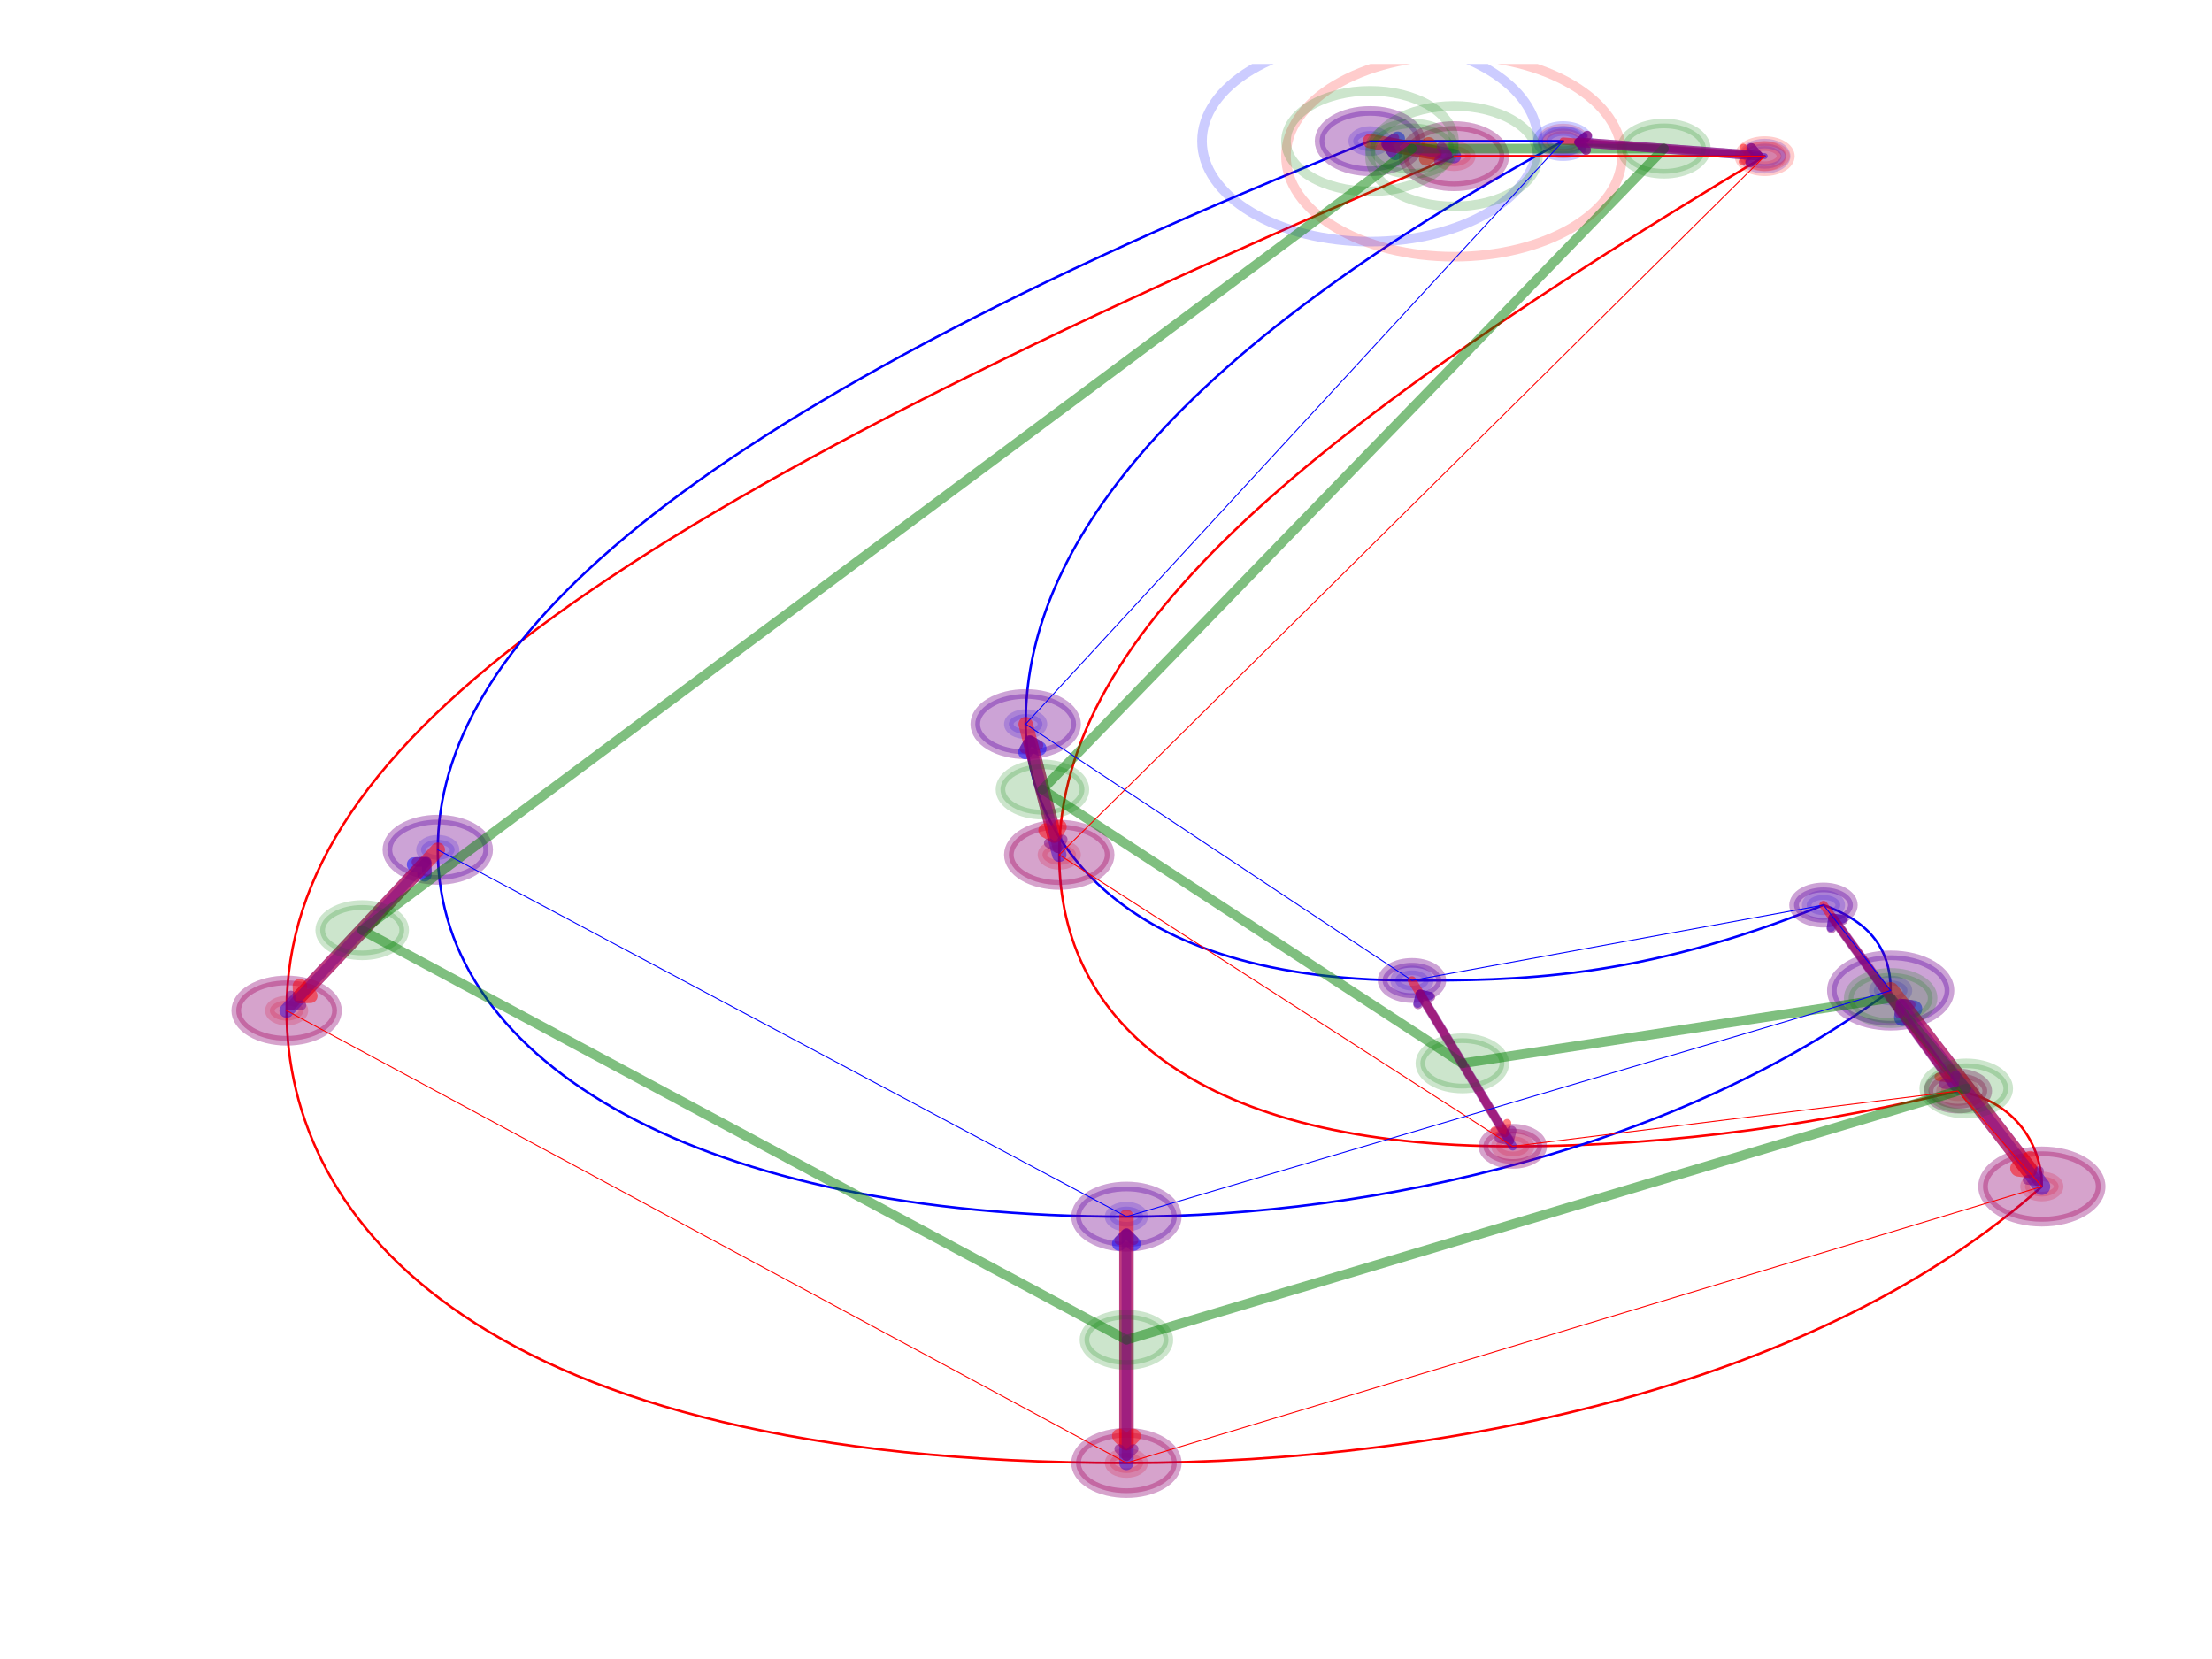 <?xml version="1.0" encoding="utf-8" standalone="no"?>
<!DOCTYPE svg PUBLIC "-//W3C//DTD SVG 1.1//EN"
  "http://www.w3.org/Graphics/SVG/1.1/DTD/svg11.dtd">
<!-- Created with matplotlib (http://matplotlib.org/) -->
<svg height="345.6pt" version="1.1" viewBox="0 0 460.8 345.6" width="460.8pt" xmlns="http://www.w3.org/2000/svg" xmlns:xlink="http://www.w3.org/1999/xlink">
 <defs>
  <style type="text/css">
*{stroke-linecap:butt;stroke-linejoin:round;}
  </style>
 </defs>
 <g id="figure_1">
  <g id="patch_1">
   <path d="M 0 345.6 
L 460.8 345.6 
L 460.8 0 
L 0 0 
z
" style="fill:#ffffff;"/>
  </g>
  <g id="axes_1">
   <g id="patch_2">
    <path clip-path="url(#p8cf0276749)" d="M 302.885 34.627 
C 303.813 34.627 304.703 34.406 305.359 34.014 
C 306.016 33.621 306.384 33.088 306.384 32.533 
C 306.384 31.978 306.016 31.445 305.359 31.052 
C 304.703 30.66 303.813 30.439 302.885 30.439 
C 301.957 30.439 301.067 30.66 300.411 31.052 
C 299.755 31.445 299.386 31.978 299.386 32.533 
C 299.386 33.088 299.755 33.621 300.411 34.014 
C 301.067 34.406 301.957 34.627 302.885 34.627 
z
" style="fill:#ff0000;opacity:0.2;stroke:#ff0000;stroke-linejoin:miter;stroke-width:2;"/>
   </g>
   <g id="patch_3">
    <path clip-path="url(#p8cf0276749)" d="M 367.616 34.627 
C 368.544 34.627 369.434 34.406 370.09 34.014 
C 370.746 33.621 371.115 33.088 371.115 32.533 
C 371.115 31.978 370.746 31.445 370.09 31.052 
C 369.434 30.66 368.544 30.439 367.616 30.439 
C 366.688 30.439 365.798 30.66 365.142 31.052 
C 364.486 31.445 364.117 31.978 364.117 32.533 
C 364.117 33.088 364.486 33.621 365.142 34.014 
C 365.798 34.406 366.688 34.627 367.616 34.627 
z
" style="fill:#ff0000;opacity:0.2;stroke:#ff0000;stroke-linejoin:miter;stroke-width:2;"/>
   </g>
   <g id="patch_4">
    <path clip-path="url(#p8cf0276749)" d="M 220.66 180.164 
C 221.588 180.164 222.478 179.943 223.134 179.55 
C 223.79 179.158 224.159 178.625 224.159 178.07 
C 224.159 177.514 223.79 176.982 223.134 176.589 
C 222.478 176.196 221.588 175.976 220.66 175.976 
C 219.732 175.976 218.842 176.196 218.186 176.589 
C 217.529 176.982 217.161 177.514 217.161 178.07 
C 217.161 178.625 217.529 179.158 218.186 179.55 
C 218.842 179.943 219.732 180.164 220.66 180.164 
z
" style="fill:#ff0000;opacity:0.2;stroke:#ff0000;stroke-linejoin:miter;stroke-width:2;"/>
   </g>
   <g id="patch_5">
    <path clip-path="url(#p8cf0276749)" d="M 315.132 240.891 
C 316.06 240.891 316.95 240.671 317.606 240.278 
C 318.262 239.885 318.631 239.353 318.631 238.797 
C 318.631 238.242 318.262 237.709 317.606 237.316 
C 316.95 236.924 316.06 236.703 315.132 236.703 
C 314.204 236.703 313.314 236.924 312.658 237.316 
C 312.001 237.709 311.633 238.242 311.633 238.797 
C 311.633 239.353 312.001 239.885 312.658 240.278 
C 313.314 240.671 314.204 240.891 315.132 240.891 
z
" style="fill:#ff0000;opacity:0.2;stroke:#ff0000;stroke-linejoin:miter;stroke-width:2;"/>
   </g>
   <g id="patch_6">
    <path clip-path="url(#p8cf0276749)" d="M 407.854 229.374 
C 408.782 229.374 409.672 229.153 410.328 228.761 
C 410.985 228.368 411.353 227.835 411.353 227.28 
C 411.353 226.725 410.985 226.192 410.328 225.799 
C 409.672 225.407 408.782 225.186 407.854 225.186 
C 406.926 225.186 406.036 225.407 405.38 225.799 
C 404.724 226.192 404.355 226.725 404.355 227.28 
C 404.355 227.835 404.724 228.368 405.38 228.761 
C 406.036 229.153 406.926 229.374 407.854 229.374 
z
" style="fill:#ff0000;opacity:0.2;stroke:#ff0000;stroke-linejoin:miter;stroke-width:2;"/>
   </g>
   <g id="patch_7">
    <path clip-path="url(#p8cf0276749)" d="M 425.349 249.267 
C 426.277 249.267 427.167 249.047 427.823 248.654 
C 428.479 248.261 428.848 247.729 428.848 247.173 
C 428.848 246.618 428.479 246.085 427.823 245.693 
C 427.167 245.3 426.277 245.079 425.349 245.079 
C 424.421 245.079 423.531 245.3 422.875 245.693 
C 422.219 246.085 421.85 246.618 421.85 247.173 
C 421.85 247.729 422.219 248.261 422.875 248.654 
C 423.531 249.047 424.421 249.267 425.349 249.267 
z
" style="fill:#ff0000;opacity:0.2;stroke:#ff0000;stroke-linejoin:miter;stroke-width:2;"/>
   </g>
   <g id="patch_8">
    <path clip-path="url(#p8cf0276749)" d="M 234.656 306.854 
C 235.583 306.854 236.474 306.633 237.13 306.241 
C 237.786 305.848 238.154 305.315 238.154 304.76 
C 238.154 304.205 237.786 303.672 237.13 303.279 
C 236.474 302.886 235.583 302.666 234.656 302.666 
C 233.728 302.666 232.838 302.886 232.181 303.279 
C 231.525 303.672 231.157 304.205 231.157 304.76 
C 231.157 305.315 231.525 305.848 232.181 306.241 
C 232.838 306.633 233.728 306.854 234.656 306.854 
z
" style="fill:#ff0000;opacity:0.2;stroke:#ff0000;stroke-linejoin:miter;stroke-width:2;"/>
   </g>
   <g id="patch_9">
    <path clip-path="url(#p8cf0276749)" d="M 59.707 212.622 
C 60.635 212.622 61.525 212.401 62.181 212.008 
C 62.838 211.616 63.206 211.083 63.206 210.527 
C 63.206 209.972 62.838 209.439 62.181 209.047 
C 61.525 208.654 60.635 208.433 59.707 208.433 
C 58.779 208.433 57.889 208.654 57.233 209.047 
C 56.577 209.439 56.208 209.972 56.208 210.527 
C 56.208 211.083 56.577 211.616 57.233 212.008 
C 57.889 212.401 58.779 212.622 59.707 212.622 
z
" style="fill:#ff0000;opacity:0.2;stroke:#ff0000;stroke-linejoin:miter;stroke-width:2;"/>
   </g>
   <g id="patch_10">
    <path clip-path="url(#p8cf0276749)" d="M 285.39 31.486 
C 286.318 31.486 287.208 31.265 287.865 30.873 
C 288.521 30.48 288.889 29.947 288.889 29.392 
C 288.889 28.837 288.521 28.304 287.865 27.911 
C 287.208 27.518 286.318 27.298 285.39 27.298 
C 284.463 27.298 283.573 27.518 282.916 27.911 
C 282.26 28.304 281.892 28.837 281.892 29.392 
C 281.892 29.947 282.26 30.48 282.916 30.873 
C 283.573 31.265 284.463 31.486 285.39 31.486 
z
" style="fill:#0000ff;opacity:0.2;stroke:#0000ff;stroke-linejoin:miter;stroke-width:2;"/>
   </g>
   <g id="patch_11">
    <path clip-path="url(#p8cf0276749)" d="M 325.629 31.486 
C 326.557 31.486 327.447 31.265 328.103 30.873 
C 328.759 30.48 329.128 29.947 329.128 29.392 
C 329.128 28.837 328.759 28.304 328.103 27.911 
C 327.447 27.518 326.557 27.298 325.629 27.298 
C 324.701 27.298 323.811 27.518 323.154 27.911 
C 322.498 28.304 322.13 28.837 322.13 29.392 
C 322.13 29.947 322.498 30.48 323.154 30.873 
C 323.811 31.265 324.701 31.486 325.629 31.486 
z
" style="fill:#0000ff;opacity:0.2;stroke:#0000ff;stroke-linejoin:miter;stroke-width:2;"/>
   </g>
   <g id="patch_12">
    <path clip-path="url(#p8cf0276749)" d="M 213.662 152.941 
C 214.59 152.941 215.48 152.72 216.136 152.328 
C 216.792 151.935 217.161 151.402 217.161 150.847 
C 217.161 150.292 216.792 149.759 216.136 149.366 
C 215.48 148.974 214.59 148.753 213.662 148.753 
C 212.734 148.753 211.844 148.974 211.188 149.366 
C 210.531 149.759 210.163 150.292 210.163 150.847 
C 210.163 151.402 210.531 151.935 211.188 152.328 
C 211.844 152.72 212.734 152.941 213.662 152.941 
z
" style="fill:#0000ff;opacity:0.2;stroke:#0000ff;stroke-linejoin:miter;stroke-width:2;"/>
   </g>
   <g id="patch_13">
    <path clip-path="url(#p8cf0276749)" d="M 294.138 206.339 
C 295.066 206.339 295.956 206.119 296.612 205.726 
C 297.268 205.333 297.637 204.801 297.637 204.245 
C 297.637 203.69 297.268 203.157 296.612 202.765 
C 295.956 202.372 295.066 202.151 294.138 202.151 
C 293.21 202.151 292.32 202.372 291.664 202.765 
C 291.008 203.157 290.639 203.69 290.639 204.245 
C 290.639 204.801 291.008 205.333 291.664 205.726 
C 292.32 206.119 293.21 206.339 294.138 206.339 
z
" style="fill:#0000ff;opacity:0.2;stroke:#0000ff;stroke-linejoin:miter;stroke-width:2;"/>
   </g>
   <g id="patch_14">
    <path clip-path="url(#p8cf0276749)" d="M 379.863 190.634 
C 380.79 190.634 381.681 190.413 382.337 190.021 
C 382.993 189.628 383.361 189.095 383.361 188.54 
C 383.361 187.985 382.993 187.452 382.337 187.059 
C 381.681 186.667 380.79 186.446 379.863 186.446 
C 378.935 186.446 378.045 186.667 377.388 187.059 
C 376.732 187.452 376.364 187.985 376.364 188.54 
C 376.364 189.095 376.732 189.628 377.388 190.021 
C 378.045 190.413 378.935 190.634 379.863 190.634 
z
" style="fill:#0000ff;opacity:0.2;stroke:#0000ff;stroke-linejoin:miter;stroke-width:2;"/>
   </g>
   <g id="patch_15">
    <path clip-path="url(#p8cf0276749)" d="M 393.858 208.433 
C 394.786 208.433 395.676 208.213 396.333 207.82 
C 396.989 207.427 397.357 206.895 397.357 206.339 
C 397.357 205.784 396.989 205.251 396.333 204.859 
C 395.676 204.466 394.786 204.245 393.858 204.245 
C 392.93 204.245 392.04 204.466 391.384 204.859 
C 390.728 205.251 390.359 205.784 390.359 206.339 
C 390.359 206.895 390.728 207.427 391.384 207.82 
C 392.04 208.213 392.93 208.433 393.858 208.433 
z
" style="fill:#0000ff;opacity:0.2;stroke:#0000ff;stroke-linejoin:miter;stroke-width:2;"/>
   </g>
   <g id="patch_16">
    <path clip-path="url(#p8cf0276749)" d="M 234.656 255.55 
C 235.583 255.55 236.474 255.329 237.13 254.936 
C 237.786 254.544 238.154 254.011 238.154 253.456 
C 238.154 252.9 237.786 252.368 237.13 251.975 
C 236.474 251.582 235.583 251.362 234.656 251.362 
C 233.728 251.362 232.838 251.582 232.181 251.975 
C 231.525 252.368 231.157 252.9 231.157 253.456 
C 231.157 254.011 231.525 254.544 232.181 254.936 
C 232.838 255.329 233.728 255.55 234.656 255.55 
z
" style="fill:#0000ff;opacity:0.2;stroke:#0000ff;stroke-linejoin:miter;stroke-width:2;"/>
   </g>
   <g id="patch_17">
    <path clip-path="url(#p8cf0276749)" d="M 91.198 179.117 
C 92.126 179.117 93.016 178.896 93.672 178.503 
C 94.328 178.111 94.697 177.578 94.697 177.023 
C 94.697 176.467 94.328 175.935 93.672 175.542 
C 93.016 175.149 92.126 174.929 91.198 174.929 
C 90.27 174.929 89.38 175.149 88.724 175.542 
C 88.068 175.935 87.699 176.467 87.699 177.023 
C 87.699 177.578 88.068 178.111 88.724 178.503 
C 89.38 178.896 90.27 179.117 91.198 179.117 
z
" style="fill:#0000ff;opacity:0.2;stroke:#0000ff;stroke-linejoin:miter;stroke-width:2;"/>
   </g>
   <g id="patch_18">
    <path clip-path="url(#p8cf0276749)" d="M 302.885 32.533 
L 367.616 32.533 
C 274.894 88.025 220.66 130.953 220.66 178.07 
C 220.66 213.669 250.401 238.797 315.132 238.797 
C 350.121 238.797 381.612 233.562 407.854 227.28 
C 420.101 229.374 425.349 238.797 425.349 247.173 
C 379.863 288.007 302.885 304.76 234.656 304.76 
C 99.945 304.76 59.707 254.503 59.707 210.527 
C 59.707 153.988 127.937 106.872 302.885 32.533 
" style="fill:none;stroke:#ff0000;stroke-linejoin:miter;stroke-width:0.5;"/>
   </g>
   <g id="patch_19">
    <path clip-path="url(#p8cf0276749)" d="M 285.39 29.392 
L 325.629 29.392 
C 231.157 80.696 213.662 122.577 213.662 150.847 
C 213.662 170.74 229.407 204.245 294.138 204.245 
C 315.132 204.245 341.374 204.245 379.863 188.54 
C 388.61 191.681 393.858 196.916 393.858 206.339 
C 350.121 238.797 287.14 253.456 234.656 253.456 
C 147.181 253.456 91.198 222.045 91.198 177.023 
C 91.198 135.142 138.434 88.025 285.39 29.392 
" style="fill:none;stroke:#0000ff;stroke-linejoin:miter;stroke-width:0.5;"/>
   </g>
   <g id="[&quot;g_s&quot;:1,&quot;g_t&quot;:1,&quot;coords&quot;:[[276.0, -685.0],[266.0, -682.0]],&quot;certainty&quot;:11]">
    <path clip-path="url(#p8cf0276749)" d="M 302.885 38.815 
C 305.669 38.815 308.339 38.153 310.308 36.975 
C 312.276 35.797 313.382 34.199 313.382 32.533 
C 313.382 30.867 312.276 29.269 310.308 28.091 
C 308.339 26.913 305.669 26.251 302.885 26.251 
C 300.102 26.251 297.431 26.913 295.463 28.091 
C 293.494 29.269 292.388 30.867 292.388 32.533 
C 292.388 34.199 293.494 35.797 295.463 36.975 
C 297.431 38.153 300.102 38.815 302.885 38.815 
z
" style="fill:#0000ff;opacity:0.2;stroke:#0000ff;stroke-linejoin:miter;stroke-width:2;"/>
   </g>
   <g id="[&quot;g_s&quot;:1,&quot;g_t&quot;:1,&quot;coords&quot;:[[266.0, -682.0],[276.0, -685.0]],&quot;certainty&quot;:11]">
    <path clip-path="url(#p8cf0276749)" d="M 285.39 35.674 
C 288.174 35.674 290.844 35.012 292.813 33.834 
C 294.781 32.656 295.887 31.058 295.887 29.392 
C 295.887 27.726 294.781 26.128 292.813 24.95 
C 290.844 23.772 288.174 23.11 285.39 23.11 
C 282.607 23.11 279.937 23.772 277.968 24.95 
C 276 26.128 274.894 27.726 274.894 29.392 
C 274.894 31.058 276 32.656 277.968 33.834 
C 279.937 35.012 282.607 35.674 285.39 35.674 
z
" style="fill:#ff0000;opacity:0.2;stroke:#ff0000;stroke-linejoin:miter;stroke-width:2;"/>
   </g>
   <g id="patch_20">
    <path d="M 302.885 32.533 
Q 295.122 31.139 289.447 30.12 
" style="fill:none;opacity:0.5;stroke:#0000ff;stroke-linecap:round;stroke-width:3;"/>
    <path d="M 290.659 31.862 
L 289.447 30.12 
L 291.189 28.909 
" style="fill:none;opacity:0.5;stroke:#0000ff;stroke-linecap:round;stroke-width:3;"/>
   </g>
   <g id="[&quot;g_s&quot;:2,&quot;g_t&quot;:2,&quot;coords&quot;:[[313.0, -685.0],[289.0, -682.0]],&quot;certainty&quot;:4]">
    <path clip-path="url(#p8cf0276749)" d="M 367.616 35.151 
C 368.776 35.151 369.889 34.875 370.709 34.384 
C 371.529 33.893 371.99 33.227 371.99 32.533 
C 371.99 31.839 371.529 31.173 370.709 30.682 
C 369.889 30.191 368.776 29.915 367.616 29.915 
C 366.456 29.915 365.344 30.191 364.523 30.682 
C 363.703 31.173 363.242 31.839 363.242 32.533 
C 363.242 33.227 363.703 33.893 364.523 34.384 
C 365.344 34.875 366.456 35.151 367.616 35.151 
z
" style="fill:#0000ff;opacity:0.2;stroke:#0000ff;stroke-linejoin:miter;stroke-width:2;"/>
   </g>
   <g id="[&quot;g_s&quot;:2,&quot;g_t&quot;:2,&quot;coords&quot;:[[289.0, -682.0],[313.0, -685.0]],&quot;certainty&quot;:4]">
    <path clip-path="url(#p8cf0276749)" d="M 325.629 32.009 
C 326.789 32.009 327.901 31.734 328.721 31.243 
C 329.541 30.752 330.002 30.086 330.002 29.392 
C 330.002 28.698 329.541 28.032 328.721 27.541 
C 327.901 27.05 326.789 26.774 325.629 26.774 
C 324.469 26.774 323.356 27.05 322.536 27.541 
C 321.716 28.032 321.255 28.698 321.255 29.392 
C 321.255 30.086 321.716 30.752 322.536 31.243 
C 323.356 31.734 324.469 32.009 325.629 32.009 
z
" style="fill:#ff0000;opacity:0.2;stroke:#ff0000;stroke-linejoin:miter;stroke-width:2;"/>
   </g>
   <g id="patch_21">
    <path d="M 367.616 32.533 
Q 347.621 31.037 328.506 29.607 
" style="fill:none;opacity:0.5;stroke:#0000ff;stroke-linecap:round;stroke-width:1.25;"/>
    <path d="M 329.89 31.215 
L 328.506 29.607 
L 330.114 28.223 
" style="fill:none;opacity:0.5;stroke:#0000ff;stroke-linecap:round;stroke-width:1.25;"/>
   </g>
   <g id="[&quot;g_s&quot;:3,&quot;g_t&quot;:3,&quot;coords&quot;:[[229.0, -824.0],[225.0, -798.0]],&quot;certainty&quot;:11]">
    <path clip-path="url(#p8cf0276749)" d="M 220.66 184.352 
C 223.443 184.352 226.114 183.69 228.082 182.512 
C 230.051 181.334 231.157 179.736 231.157 178.07 
C 231.157 176.404 230.051 174.806 228.082 173.627 
C 226.114 172.449 223.443 171.787 220.66 171.787 
C 217.876 171.787 215.206 172.449 213.237 173.627 
C 211.269 174.806 210.163 176.404 210.163 178.07 
C 210.163 179.736 211.269 181.334 213.237 182.512 
C 215.206 183.69 217.876 184.352 220.66 184.352 
z
" style="fill:#0000ff;opacity:0.2;stroke:#0000ff;stroke-linejoin:miter;stroke-width:2;"/>
   </g>
   <g id="[&quot;g_s&quot;:3,&quot;g_t&quot;:3,&quot;coords&quot;:[[225.0, -798.0],[229.0, -824.0]],&quot;certainty&quot;:11]">
    <path clip-path="url(#p8cf0276749)" d="M 213.662 157.129 
C 216.446 157.129 219.116 156.467 221.084 155.289 
C 223.053 154.111 224.159 152.513 224.159 150.847 
C 224.159 149.181 223.053 147.583 221.084 146.405 
C 219.116 145.227 216.446 144.565 213.662 144.565 
C 210.878 144.565 208.208 145.227 206.239 146.405 
C 204.271 147.583 203.165 149.181 203.165 150.847 
C 203.165 152.513 204.271 154.111 206.239 155.289 
C 208.208 156.467 210.878 157.129 213.662 157.129 
z
" style="fill:#ff0000;opacity:0.2;stroke:#ff0000;stroke-linejoin:miter;stroke-width:2;"/>
   </g>
   <g id="patch_22">
    <path d="M 220.66 178.07 
Q 217.41 165.427 214.688 154.839 
" style="fill:none;opacity:0.5;stroke:#0000ff;stroke-linecap:round;stroke-width:3;"/>
    <path d="M 213.609 156.665 
L 214.688 154.839 
L 216.514 155.918 
" style="fill:none;opacity:0.5;stroke:#0000ff;stroke-linecap:round;stroke-width:3;"/>
   </g>
   <g id="[&quot;g_s&quot;:4,&quot;g_t&quot;:4,&quot;coords&quot;:[[283.0, -882.0],[271.0, -849.0]],&quot;certainty&quot;:6]">
    <path clip-path="url(#p8cf0276749)" d="M 315.132 242.462 
C 316.756 242.462 318.313 242.076 319.461 241.388 
C 320.61 240.701 321.255 239.769 321.255 238.797 
C 321.255 237.825 320.61 236.893 319.461 236.206 
C 318.313 235.519 316.756 235.133 315.132 235.133 
C 313.508 235.133 311.95 235.519 310.802 236.206 
C 309.654 236.893 309.009 237.825 309.009 238.797 
C 309.009 239.769 309.654 240.701 310.802 241.388 
C 311.95 242.076 313.508 242.462 315.132 242.462 
z
" style="fill:#0000ff;opacity:0.2;stroke:#0000ff;stroke-linejoin:miter;stroke-width:2;"/>
   </g>
   <g id="[&quot;g_s&quot;:4,&quot;g_t&quot;:4,&quot;coords&quot;:[[271.0, -849.0],[283.0, -882.0]],&quot;certainty&quot;:6]">
    <path clip-path="url(#p8cf0276749)" d="M 294.138 207.91 
C 295.762 207.91 297.319 207.524 298.468 206.837 
C 299.616 206.149 300.261 205.217 300.261 204.245 
C 300.261 203.273 299.616 202.341 298.468 201.654 
C 297.319 200.967 295.762 200.581 294.138 200.581 
C 292.514 200.581 290.956 200.967 289.808 201.654 
C 288.66 202.341 288.015 203.273 288.015 204.245 
C 288.015 205.217 288.66 206.149 289.808 206.837 
C 290.956 207.524 292.514 207.91 294.138 207.91 
z
" style="fill:#ff0000;opacity:0.2;stroke:#ff0000;stroke-linejoin:miter;stroke-width:2;"/>
   </g>
   <g id="patch_23">
    <path d="M 315.132 238.797 
Q 305.154 222.375 295.818 207.011 
" style="fill:none;opacity:0.5;stroke:#0000ff;stroke-linecap:round;stroke-width:1.75;"/>
    <path d="M 295.315 209.072 
L 295.818 207.011 
L 297.879 207.514 
" style="fill:none;opacity:0.5;stroke:#0000ff;stroke-linecap:round;stroke-width:1.75;"/>
   </g>
   <g id="[&quot;g_s&quot;:5,&quot;g_t&quot;:5,&quot;coords&quot;:[[336.0, -871.0],[320.0, -834.0]],&quot;certainty&quot;:6]">
    <path clip-path="url(#p8cf0276749)" d="M 407.854 230.945 
C 409.478 230.945 411.036 230.558 412.184 229.871 
C 413.332 229.184 413.977 228.252 413.977 227.28 
C 413.977 226.308 413.332 225.376 412.184 224.689 
C 411.036 224.001 409.478 223.615 407.854 223.615 
C 406.23 223.615 404.673 224.001 403.524 224.689 
C 402.376 225.376 401.731 226.308 401.731 227.28 
C 401.731 228.252 402.376 229.184 403.524 229.871 
C 404.673 230.558 406.23 230.945 407.854 230.945 
z
" style="fill:#0000ff;opacity:0.2;stroke:#0000ff;stroke-linejoin:miter;stroke-width:2;"/>
   </g>
   <g id="[&quot;g_s&quot;:5,&quot;g_t&quot;:5,&quot;coords&quot;:[[320.0, -834.0],[336.0, -871.0]],&quot;certainty&quot;:6]">
    <path clip-path="url(#p8cf0276749)" d="M 379.863 192.205 
C 381.486 192.205 383.044 191.818 384.192 191.131 
C 385.341 190.444 385.986 189.512 385.986 188.54 
C 385.986 187.568 385.341 186.636 384.192 185.949 
C 383.044 185.261 381.486 184.875 379.863 184.875 
C 378.239 184.875 376.681 185.261 375.533 185.949 
C 374.385 186.636 373.739 187.568 373.739 188.54 
C 373.739 189.512 374.385 190.444 375.533 191.131 
C 376.681 191.818 378.239 192.205 379.863 192.205 
z
" style="fill:#ff0000;opacity:0.2;stroke:#ff0000;stroke-linejoin:miter;stroke-width:2;"/>
   </g>
   <g id="patch_24">
    <path d="M 407.854 227.28 
Q 394.444 208.72 381.758 191.163 
" style="fill:none;opacity:0.5;stroke:#0000ff;stroke-linecap:round;stroke-width:1.75;"/>
    <path d="M 381.42 193.257 
L 381.758 191.163 
L 383.852 191.5 
" style="fill:none;opacity:0.5;stroke:#0000ff;stroke-linecap:round;stroke-width:1.75;"/>
   </g>
   <g id="[&quot;g_s&quot;:6,&quot;g_t&quot;:6,&quot;coords&quot;:[[346.0, -890.0],[328.0, -851.0]],&quot;certainty&quot;:13]">
    <path clip-path="url(#p8cf0276749)" d="M 425.349 254.503 
C 428.597 254.503 431.712 253.73 434.009 252.356 
C 436.305 250.982 437.595 249.117 437.595 247.173 
C 437.595 245.23 436.305 243.365 434.009 241.991 
C 431.712 240.616 428.597 239.844 425.349 239.844 
C 422.101 239.844 418.986 240.616 416.69 241.991 
C 414.393 243.365 413.103 245.23 413.103 247.173 
C 413.103 249.117 414.393 250.982 416.69 252.356 
C 418.986 253.73 422.101 254.503 425.349 254.503 
z
" style="fill:#0000ff;opacity:0.2;stroke:#0000ff;stroke-linejoin:miter;stroke-width:2;"/>
   </g>
   <g id="[&quot;g_s&quot;:6,&quot;g_t&quot;:6,&quot;coords&quot;:[[328.0, -851.0],[346.0, -890.0]],&quot;certainty&quot;:13]">
    <path clip-path="url(#p8cf0276749)" d="M 393.858 213.669 
C 397.106 213.669 400.221 212.896 402.518 211.522 
C 404.814 210.147 406.105 208.283 406.105 206.339 
C 406.105 204.396 404.814 202.531 402.518 201.157 
C 400.221 199.782 397.106 199.01 393.858 199.01 
C 390.611 199.01 387.495 199.782 385.199 201.157 
C 382.902 202.531 381.612 204.396 381.612 206.339 
C 381.612 208.283 382.902 210.147 385.199 211.522 
C 387.495 212.896 390.611 213.669 393.858 213.669 
z
" style="fill:#ff0000;opacity:0.2;stroke:#ff0000;stroke-linejoin:miter;stroke-width:2;"/>
   </g>
   <g id="patch_25">
    <path d="M 425.349 247.173 
Q 410.214 227.548 396.59 209.882 
" style="fill:none;opacity:0.5;stroke:#0000ff;stroke-linecap:round;stroke-width:3.5;"/>
    <path d="M 396.318 211.986 
L 396.59 209.882 
L 398.694 210.154 
" style="fill:none;opacity:0.5;stroke:#0000ff;stroke-linecap:round;stroke-width:3.5;"/>
   </g>
   <g id="[&quot;g_s&quot;:7,&quot;g_t&quot;:7,&quot;coords&quot;:[[237.0, -945.0],[237.0, -896.0]],&quot;certainty&quot;:11]">
    <path clip-path="url(#p8cf0276749)" d="M 234.656 311.042 
C 237.439 311.042 240.109 310.38 242.078 309.202 
C 244.046 308.024 245.152 306.426 245.152 304.76 
C 245.152 303.094 244.046 301.496 242.078 300.318 
C 240.109 299.14 237.439 298.478 234.656 298.478 
C 231.872 298.478 229.202 299.14 227.233 300.318 
C 225.265 301.496 224.159 303.094 224.159 304.76 
C 224.159 306.426 225.265 308.024 227.233 309.202 
C 229.202 310.38 231.872 311.042 234.656 311.042 
z
" style="fill:#0000ff;opacity:0.2;stroke:#0000ff;stroke-linejoin:miter;stroke-width:2;"/>
   </g>
   <g id="[&quot;g_s&quot;:7,&quot;g_t&quot;:7,&quot;coords&quot;:[[237.0, -896.0],[237.0, -945.0]],&quot;certainty&quot;:11]">
    <path clip-path="url(#p8cf0276749)" d="M 234.656 259.738 
C 237.439 259.738 240.109 259.076 242.078 257.898 
C 244.046 256.72 245.152 255.122 245.152 253.456 
C 245.152 251.79 244.046 250.191 242.078 249.013 
C 240.109 247.835 237.439 247.173 234.656 247.173 
C 231.872 247.173 229.202 247.835 227.233 249.013 
C 225.265 250.191 224.159 251.79 224.159 253.456 
C 224.159 255.122 225.265 256.72 227.233 257.898 
C 229.202 259.076 231.872 259.738 234.656 259.738 
z
" style="fill:#ff0000;opacity:0.2;stroke:#ff0000;stroke-linejoin:miter;stroke-width:2;"/>
   </g>
   <g id="patch_26">
    <path d="M 234.656 304.76 
Q 234.656 280.108 234.656 257.578 
" style="fill:none;opacity:0.5;stroke:#0000ff;stroke-linecap:round;stroke-width:3;"/>
    <path d="M 233.156 259.078 
L 234.656 257.578 
L 236.156 259.078 
" style="fill:none;opacity:0.5;stroke:#0000ff;stroke-linecap:round;stroke-width:3;"/>
   </g>
   <g id="[&quot;g_s&quot;:8,&quot;g_t&quot;:8,&quot;coords&quot;:[[137.0, -855.0],[155.0, -823.0]],&quot;certainty&quot;:11]">
    <path clip-path="url(#p8cf0276749)" d="M 59.707 216.81 
C 62.491 216.81 65.161 216.148 67.13 214.97 
C 69.098 213.792 70.204 212.194 70.204 210.527 
C 70.204 208.861 69.098 207.263 67.13 206.085 
C 65.161 204.907 62.491 204.245 59.707 204.245 
C 56.924 204.245 54.253 204.907 52.285 206.085 
C 50.316 207.263 49.21 208.861 49.21 210.527 
C 49.21 212.194 50.316 213.792 52.285 214.97 
C 54.253 216.148 56.924 216.81 59.707 216.81 
z
" style="fill:#0000ff;opacity:0.2;stroke:#0000ff;stroke-linejoin:miter;stroke-width:2;"/>
   </g>
   <g id="[&quot;g_s&quot;:8,&quot;g_t&quot;:8,&quot;coords&quot;:[[155.0, -823.0],[137.0, -855.0]],&quot;certainty&quot;:11]">
    <path clip-path="url(#p8cf0276749)" d="M 91.198 183.305 
C 93.982 183.305 96.652 182.643 98.62 181.465 
C 100.589 180.287 101.695 178.689 101.695 177.023 
C 101.695 175.357 100.589 173.759 98.62 172.58 
C 96.652 171.402 93.982 170.74 91.198 170.74 
C 88.414 170.74 85.744 171.402 83.776 172.58 
C 81.807 173.759 80.701 175.357 80.701 177.023 
C 80.701 178.689 81.807 180.287 83.776 181.465 
C 85.744 182.643 88.414 183.305 91.198 183.305 
z
" style="fill:#ff0000;opacity:0.2;stroke:#ff0000;stroke-linejoin:miter;stroke-width:2;"/>
   </g>
   <g id="patch_27">
    <path d="M 59.707 210.527 
Q 74.767 194.504 88.375 180.026 
" style="fill:none;opacity:0.5;stroke:#0000ff;stroke-linecap:round;stroke-width:3;"/>
    <path d="M 86.254 180.092 
L 88.375 180.026 
L 88.44 182.147 
" style="fill:none;opacity:0.5;stroke:#0000ff;stroke-linecap:round;stroke-width:3;"/>
   </g>
   <g id="[&quot;g_s&quot;:1,&quot;g_t&quot;:1,&quot;coords&quot;:[[266.0, -682.0],[276.0, -685.0]],&quot;certainty&quot;:11]">
    <path clip-path="url(#p8cf0276749)" d="M 285.39 35.674 
C 288.174 35.674 290.844 35.012 292.813 33.834 
C 294.781 32.656 295.887 31.058 295.887 29.392 
C 295.887 27.726 294.781 26.128 292.813 24.95 
C 290.844 23.772 288.174 23.11 285.39 23.11 
C 282.607 23.11 279.937 23.772 277.968 24.95 
C 276 26.128 274.894 27.726 274.894 29.392 
C 274.894 31.058 276 32.656 277.968 33.834 
C 279.937 35.012 282.607 35.674 285.39 35.674 
z
" style="fill:#0000ff;opacity:0.2;stroke:#0000ff;stroke-linejoin:miter;stroke-width:2;"/>
   </g>
   <g id="[&quot;g_s&quot;:1,&quot;g_t&quot;:1,&quot;coords&quot;:[[276.0, -685.0],[266.0, -682.0]],&quot;certainty&quot;:11]">
    <path clip-path="url(#p8cf0276749)" d="M 302.885 38.815 
C 305.669 38.815 308.339 38.153 310.308 36.975 
C 312.276 35.797 313.382 34.199 313.382 32.533 
C 313.382 30.867 312.276 29.269 310.308 28.091 
C 308.339 26.913 305.669 26.251 302.885 26.251 
C 300.102 26.251 297.431 26.913 295.463 28.091 
C 293.494 29.269 292.388 30.867 292.388 32.533 
C 292.388 34.199 293.494 35.797 295.463 36.975 
C 297.431 38.153 300.102 38.815 302.885 38.815 
z
" style="fill:#ff0000;opacity:0.2;stroke:#ff0000;stroke-linejoin:miter;stroke-width:2;"/>
   </g>
   <g id="patch_28">
    <path d="M 285.39 29.392 
Q 293.153 30.786 298.828 31.805 
" style="fill:none;opacity:0.5;stroke:#ff0000;stroke-linecap:round;stroke-width:3;"/>
    <path d="M 297.617 30.063 
L 298.828 31.805 
L 297.087 33.016 
" style="fill:none;opacity:0.5;stroke:#ff0000;stroke-linecap:round;stroke-width:3;"/>
   </g>
   <g id="[&quot;g_s&quot;:2,&quot;g_t&quot;:2,&quot;coords&quot;:[[289.0, -682.0],[313.0, -685.0]],&quot;certainty&quot;:5]">
    <path clip-path="url(#p8cf0276749)" d="M 325.629 32.533 
C 327.02 32.533 328.356 32.202 329.34 31.613 
C 330.324 31.024 330.877 30.225 330.877 29.392 
C 330.877 28.559 330.324 27.76 329.34 27.171 
C 328.356 26.582 327.02 26.251 325.629 26.251 
C 324.237 26.251 322.902 26.582 321.917 27.171 
C 320.933 27.76 320.38 28.559 320.38 29.392 
C 320.38 30.225 320.933 31.024 321.917 31.613 
C 322.902 32.202 324.237 32.533 325.629 32.533 
z
" style="fill:#0000ff;opacity:0.2;stroke:#0000ff;stroke-linejoin:miter;stroke-width:2;"/>
   </g>
   <g id="[&quot;g_s&quot;:2,&quot;g_t&quot;:2,&quot;coords&quot;:[[313.0, -685.0],[289.0, -682.0]],&quot;certainty&quot;:5]">
    <path clip-path="url(#p8cf0276749)" d="M 367.616 35.674 
C 369.008 35.674 370.343 35.343 371.327 34.754 
C 372.312 34.165 372.865 33.366 372.865 32.533 
C 372.865 31.7 372.312 30.901 371.327 30.312 
C 370.343 29.723 369.008 29.392 367.616 29.392 
C 366.224 29.392 364.889 29.723 363.905 30.312 
C 362.921 30.901 362.368 31.7 362.368 32.533 
C 362.368 33.366 362.921 34.165 363.905 34.754 
C 364.889 35.343 366.224 35.674 367.616 35.674 
z
" style="fill:#ff0000;opacity:0.2;stroke:#ff0000;stroke-linejoin:miter;stroke-width:2;"/>
   </g>
   <g id="patch_29">
    <path d="M 325.629 29.392 
Q 345.624 30.888 364.562 32.304 
" style="fill:none;opacity:0.5;stroke:#ff0000;stroke-linecap:round;stroke-width:1.5;"/>
    <path d="M 363.178 30.697 
L 364.562 32.304 
L 362.954 33.688 
" style="fill:none;opacity:0.5;stroke:#ff0000;stroke-linecap:round;stroke-width:1.5;"/>
   </g>
   <g id="[&quot;g_s&quot;:3,&quot;g_t&quot;:3,&quot;coords&quot;:[[225.0, -798.0],[229.0, -824.0]],&quot;certainty&quot;:11]">
    <path clip-path="url(#p8cf0276749)" d="M 213.662 157.129 
C 216.446 157.129 219.116 156.467 221.084 155.289 
C 223.053 154.111 224.159 152.513 224.159 150.847 
C 224.159 149.181 223.053 147.583 221.084 146.405 
C 219.116 145.227 216.446 144.565 213.662 144.565 
C 210.878 144.565 208.208 145.227 206.239 146.405 
C 204.271 147.583 203.165 149.181 203.165 150.847 
C 203.165 152.513 204.271 154.111 206.239 155.289 
C 208.208 156.467 210.878 157.129 213.662 157.129 
z
" style="fill:#0000ff;opacity:0.2;stroke:#0000ff;stroke-linejoin:miter;stroke-width:2;"/>
   </g>
   <g id="[&quot;g_s&quot;:3,&quot;g_t&quot;:3,&quot;coords&quot;:[[229.0, -824.0],[225.0, -798.0]],&quot;certainty&quot;:11]">
    <path clip-path="url(#p8cf0276749)" d="M 220.66 184.352 
C 223.443 184.352 226.114 183.69 228.082 182.512 
C 230.051 181.334 231.157 179.736 231.157 178.07 
C 231.157 176.404 230.051 174.806 228.082 173.627 
C 226.114 172.449 223.443 171.787 220.66 171.787 
C 217.876 171.787 215.206 172.449 213.237 173.627 
C 211.269 174.806 210.163 176.404 210.163 178.07 
C 210.163 179.736 211.269 181.334 213.237 182.512 
C 215.206 183.69 217.876 184.352 220.66 184.352 
z
" style="fill:#ff0000;opacity:0.2;stroke:#ff0000;stroke-linejoin:miter;stroke-width:2;"/>
   </g>
   <g id="patch_30">
    <path d="M 213.662 150.847 
Q 216.912 163.49 219.634 174.078 
" style="fill:none;opacity:0.5;stroke:#ff0000;stroke-linecap:round;stroke-width:3;"/>
    <path d="M 220.713 172.252 
L 219.634 174.078 
L 217.807 172.998 
" style="fill:none;opacity:0.5;stroke:#ff0000;stroke-linecap:round;stroke-width:3;"/>
   </g>
   <g id="[&quot;g_s&quot;:4,&quot;g_t&quot;:4,&quot;coords&quot;:[[271.0, -849.0],[283.0, -882.0]],&quot;certainty&quot;:6]">
    <path clip-path="url(#p8cf0276749)" d="M 294.138 207.91 
C 295.762 207.91 297.319 207.524 298.468 206.837 
C 299.616 206.149 300.261 205.217 300.261 204.245 
C 300.261 203.273 299.616 202.341 298.468 201.654 
C 297.319 200.967 295.762 200.581 294.138 200.581 
C 292.514 200.581 290.956 200.967 289.808 201.654 
C 288.66 202.341 288.015 203.273 288.015 204.245 
C 288.015 205.217 288.66 206.149 289.808 206.837 
C 290.956 207.524 292.514 207.91 294.138 207.91 
z
" style="fill:#0000ff;opacity:0.2;stroke:#0000ff;stroke-linejoin:miter;stroke-width:2;"/>
   </g>
   <g id="[&quot;g_s&quot;:4,&quot;g_t&quot;:4,&quot;coords&quot;:[[283.0, -882.0],[271.0, -849.0]],&quot;certainty&quot;:6]">
    <path clip-path="url(#p8cf0276749)" d="M 315.132 242.462 
C 316.756 242.462 318.313 242.076 319.461 241.388 
C 320.61 240.701 321.255 239.769 321.255 238.797 
C 321.255 237.825 320.61 236.893 319.461 236.206 
C 318.313 235.519 316.756 235.133 315.132 235.133 
C 313.508 235.133 311.95 235.519 310.802 236.206 
C 309.654 236.893 309.009 237.825 309.009 238.797 
C 309.009 239.769 309.654 240.701 310.802 241.388 
C 311.95 242.076 313.508 242.462 315.132 242.462 
z
" style="fill:#ff0000;opacity:0.2;stroke:#ff0000;stroke-linejoin:miter;stroke-width:2;"/>
   </g>
   <g id="patch_31">
    <path d="M 294.138 204.245 
Q 304.116 220.667 313.451 236.031 
" style="fill:none;opacity:0.5;stroke:#ff0000;stroke-linecap:round;stroke-width:1.75;"/>
    <path d="M 313.954 233.971 
L 313.451 236.031 
L 311.39 235.528 
" style="fill:none;opacity:0.5;stroke:#ff0000;stroke-linecap:round;stroke-width:1.75;"/>
   </g>
   <g id="[&quot;g_s&quot;:5,&quot;g_t&quot;:5,&quot;coords&quot;:[[320.0, -834.0],[336.0, -871.0]],&quot;certainty&quot;:6]">
    <path clip-path="url(#p8cf0276749)" d="M 379.863 192.205 
C 381.486 192.205 383.044 191.818 384.192 191.131 
C 385.341 190.444 385.986 189.512 385.986 188.54 
C 385.986 187.568 385.341 186.636 384.192 185.949 
C 383.044 185.261 381.486 184.875 379.863 184.875 
C 378.239 184.875 376.681 185.261 375.533 185.949 
C 374.385 186.636 373.739 187.568 373.739 188.54 
C 373.739 189.512 374.385 190.444 375.533 191.131 
C 376.681 191.818 378.239 192.205 379.863 192.205 
z
" style="fill:#0000ff;opacity:0.2;stroke:#0000ff;stroke-linejoin:miter;stroke-width:2;"/>
   </g>
   <g id="[&quot;g_s&quot;:5,&quot;g_t&quot;:5,&quot;coords&quot;:[[336.0, -871.0],[320.0, -834.0]],&quot;certainty&quot;:6]">
    <path clip-path="url(#p8cf0276749)" d="M 407.854 230.945 
C 409.478 230.945 411.036 230.558 412.184 229.871 
C 413.332 229.184 413.977 228.252 413.977 227.28 
C 413.977 226.308 413.332 225.376 412.184 224.689 
C 411.036 224.001 409.478 223.615 407.854 223.615 
C 406.23 223.615 404.673 224.001 403.524 224.689 
C 402.376 225.376 401.731 226.308 401.731 227.28 
C 401.731 228.252 402.376 229.184 403.524 229.871 
C 404.673 230.558 406.23 230.945 407.854 230.945 
z
" style="fill:#ff0000;opacity:0.2;stroke:#ff0000;stroke-linejoin:miter;stroke-width:2;"/>
   </g>
   <g id="patch_32">
    <path d="M 379.863 188.54 
Q 393.273 207.1 405.959 224.657 
" style="fill:none;opacity:0.5;stroke:#ff0000;stroke-linecap:round;stroke-width:1.75;"/>
    <path d="M 406.297 222.563 
L 405.959 224.657 
L 403.865 224.32 
" style="fill:none;opacity:0.5;stroke:#ff0000;stroke-linecap:round;stroke-width:1.75;"/>
   </g>
   <g id="[&quot;g_s&quot;:6,&quot;g_t&quot;:6,&quot;coords&quot;:[[328.0, -851.0],[346.0, -890.0]],&quot;certainty&quot;:13]">
    <path clip-path="url(#p8cf0276749)" d="M 393.858 213.669 
C 397.106 213.669 400.221 212.896 402.518 211.522 
C 404.814 210.147 406.105 208.283 406.105 206.339 
C 406.105 204.396 404.814 202.531 402.518 201.157 
C 400.221 199.782 397.106 199.01 393.858 199.01 
C 390.611 199.01 387.495 199.782 385.199 201.157 
C 382.902 202.531 381.612 204.396 381.612 206.339 
C 381.612 208.283 382.902 210.147 385.199 211.522 
C 387.495 212.896 390.611 213.669 393.858 213.669 
z
" style="fill:#0000ff;opacity:0.2;stroke:#0000ff;stroke-linejoin:miter;stroke-width:2;"/>
   </g>
   <g id="[&quot;g_s&quot;:6,&quot;g_t&quot;:6,&quot;coords&quot;:[[346.0, -890.0],[328.0, -851.0]],&quot;certainty&quot;:13]">
    <path clip-path="url(#p8cf0276749)" d="M 425.349 254.503 
C 428.597 254.503 431.712 253.73 434.009 252.356 
C 436.305 250.982 437.595 249.117 437.595 247.173 
C 437.595 245.23 436.305 243.365 434.009 241.991 
C 431.712 240.616 428.597 239.844 425.349 239.844 
C 422.101 239.844 418.986 240.616 416.69 241.991 
C 414.393 243.365 413.103 245.23 413.103 247.173 
C 413.103 249.117 414.393 250.982 416.69 252.356 
C 418.986 253.73 422.101 254.503 425.349 254.503 
z
" style="fill:#ff0000;opacity:0.2;stroke:#ff0000;stroke-linejoin:miter;stroke-width:2;"/>
   </g>
   <g id="patch_33">
    <path d="M 393.858 206.339 
Q 408.993 225.965 422.617 243.631 
" style="fill:none;opacity:0.5;stroke:#ff0000;stroke-linecap:round;stroke-width:3.5;"/>
    <path d="M 422.889 241.527 
L 422.617 243.631 
L 420.513 243.359 
" style="fill:none;opacity:0.5;stroke:#ff0000;stroke-linecap:round;stroke-width:3.5;"/>
   </g>
   <g id="[&quot;g_s&quot;:7,&quot;g_t&quot;:7,&quot;coords&quot;:[[237.0, -896.0],[237.0, -945.0]],&quot;certainty&quot;:11]">
    <path clip-path="url(#p8cf0276749)" d="M 234.656 259.738 
C 237.439 259.738 240.109 259.076 242.078 257.898 
C 244.046 256.72 245.152 255.122 245.152 253.456 
C 245.152 251.79 244.046 250.191 242.078 249.013 
C 240.109 247.835 237.439 247.173 234.656 247.173 
C 231.872 247.173 229.202 247.835 227.233 249.013 
C 225.265 250.191 224.159 251.79 224.159 253.456 
C 224.159 255.122 225.265 256.72 227.233 257.898 
C 229.202 259.076 231.872 259.738 234.656 259.738 
z
" style="fill:#0000ff;opacity:0.2;stroke:#0000ff;stroke-linejoin:miter;stroke-width:2;"/>
   </g>
   <g id="[&quot;g_s&quot;:7,&quot;g_t&quot;:7,&quot;coords&quot;:[[237.0, -945.0],[237.0, -896.0]],&quot;certainty&quot;:11]">
    <path clip-path="url(#p8cf0276749)" d="M 234.656 311.042 
C 237.439 311.042 240.109 310.38 242.078 309.202 
C 244.046 308.024 245.152 306.426 245.152 304.76 
C 245.152 303.094 244.046 301.496 242.078 300.318 
C 240.109 299.14 237.439 298.478 234.656 298.478 
C 231.872 298.478 229.202 299.14 227.233 300.318 
C 225.265 301.496 224.159 303.094 224.159 304.76 
C 224.159 306.426 225.265 308.024 227.233 309.202 
C 229.202 310.38 231.872 311.042 234.656 311.042 
z
" style="fill:#ff0000;opacity:0.2;stroke:#ff0000;stroke-linejoin:miter;stroke-width:2;"/>
   </g>
   <g id="patch_34">
    <path d="M 234.656 253.456 
Q 234.656 278.107 234.656 300.638 
" style="fill:none;opacity:0.5;stroke:#ff0000;stroke-linecap:round;stroke-width:3;"/>
    <path d="M 236.156 299.138 
L 234.656 300.638 
L 233.156 299.138 
" style="fill:none;opacity:0.5;stroke:#ff0000;stroke-linecap:round;stroke-width:3;"/>
   </g>
   <g id="[&quot;g_s&quot;:8,&quot;g_t&quot;:8,&quot;coords&quot;:[[155.0, -823.0],[137.0, -855.0]],&quot;certainty&quot;:11]">
    <path clip-path="url(#p8cf0276749)" d="M 91.198 183.305 
C 93.982 183.305 96.652 182.643 98.62 181.465 
C 100.589 180.287 101.695 178.689 101.695 177.023 
C 101.695 175.357 100.589 173.759 98.62 172.58 
C 96.652 171.402 93.982 170.74 91.198 170.74 
C 88.414 170.74 85.744 171.402 83.776 172.58 
C 81.807 173.759 80.701 175.357 80.701 177.023 
C 80.701 178.689 81.807 180.287 83.776 181.465 
C 85.744 182.643 88.414 183.305 91.198 183.305 
z
" style="fill:#0000ff;opacity:0.2;stroke:#0000ff;stroke-linejoin:miter;stroke-width:2;"/>
   </g>
   <g id="[&quot;g_s&quot;:8,&quot;g_t&quot;:8,&quot;coords&quot;:[[137.0, -855.0],[155.0, -823.0]],&quot;certainty&quot;:11]">
    <path clip-path="url(#p8cf0276749)" d="M 59.707 216.81 
C 62.491 216.81 65.161 216.148 67.13 214.97 
C 69.098 213.792 70.204 212.194 70.204 210.527 
C 70.204 208.861 69.098 207.263 67.13 206.085 
C 65.161 204.907 62.491 204.245 59.707 204.245 
C 56.924 204.245 54.253 204.907 52.285 206.085 
C 50.316 207.263 49.21 208.861 49.21 210.527 
C 49.21 212.194 50.316 213.792 52.285 214.97 
C 54.253 216.148 56.924 216.81 59.707 216.81 
z
" style="fill:#ff0000;opacity:0.2;stroke:#ff0000;stroke-linejoin:miter;stroke-width:2;"/>
   </g>
   <g id="patch_35">
    <path d="M 91.198 177.023 
Q 76.138 193.046 62.531 207.524 
" style="fill:none;opacity:0.5;stroke:#ff0000;stroke-linecap:round;stroke-width:3;"/>
    <path d="M 64.651 207.458 
L 62.531 207.524 
L 62.465 205.403 
" style="fill:none;opacity:0.5;stroke:#ff0000;stroke-linecap:round;stroke-width:3;"/>
   </g>
   <g id="patch_36">
    <path clip-path="url(#p8cf0276749)" d="M 294.138 36.198 
C 296.458 36.198 298.683 35.646 300.323 34.664 
C 301.964 33.682 302.885 32.351 302.885 30.962 
C 302.885 29.574 301.964 28.242 300.323 27.261 
C 298.683 26.279 296.458 25.727 294.138 25.727 
C 291.818 25.727 289.593 26.279 287.953 27.261 
C 286.312 28.242 285.39 29.574 285.39 30.962 
C 285.39 32.351 286.312 33.682 287.953 34.664 
C 289.593 35.646 291.818 36.198 294.138 36.198 
z
" style="fill:#008000;opacity:0.2;stroke:#008000;stroke-linejoin:miter;stroke-width:2;"/>
   </g>
   <g id="patch_37">
    <path clip-path="url(#p8cf0276749)" d="M 346.622 36.198 
C 348.942 36.198 351.167 35.646 352.808 34.664 
C 354.448 33.682 355.37 32.351 355.37 30.962 
C 355.37 29.574 354.448 28.242 352.808 27.261 
C 351.167 26.279 348.942 25.727 346.622 25.727 
C 344.303 25.727 342.077 26.279 340.437 27.261 
C 338.797 28.242 337.875 29.574 337.875 30.962 
C 337.875 32.351 338.797 33.682 340.437 34.664 
C 342.077 35.646 344.303 36.198 346.622 36.198 
z
" style="fill:#008000;opacity:0.2;stroke:#008000;stroke-linejoin:miter;stroke-width:2;"/>
   </g>
   <g id="patch_38">
    <path clip-path="url(#p8cf0276749)" d="M 217.161 169.693 
C 219.481 169.693 221.706 169.142 223.346 168.16 
C 224.986 167.178 225.908 165.847 225.908 164.458 
C 225.908 163.07 224.986 161.738 223.346 160.757 
C 221.706 159.775 219.481 159.223 217.161 159.223 
C 214.841 159.223 212.616 159.775 210.975 160.757 
C 209.335 161.738 208.413 163.07 208.413 164.458 
C 208.413 165.847 209.335 167.178 210.975 168.16 
C 212.616 169.142 214.841 169.693 217.161 169.693 
z
" style="fill:#008000;opacity:0.2;stroke:#008000;stroke-linejoin:miter;stroke-width:2;"/>
   </g>
   <g id="patch_39">
    <path clip-path="url(#p8cf0276749)" d="M 304.635 226.756 
C 306.955 226.756 309.18 226.205 310.82 225.223 
C 312.461 224.241 313.382 222.91 313.382 221.521 
C 313.382 220.133 312.461 218.801 310.82 217.819 
C 309.18 216.838 306.955 216.286 304.635 216.286 
C 302.315 216.286 300.09 216.838 298.449 217.819 
C 296.809 218.801 295.887 220.133 295.887 221.521 
C 295.887 222.91 296.809 224.241 298.449 225.223 
C 300.09 226.205 302.315 226.756 304.635 226.756 
z
" style="fill:#008000;opacity:0.2;stroke:#008000;stroke-linejoin:miter;stroke-width:2;"/>
   </g>
   <g id="patch_40">
    <path clip-path="url(#p8cf0276749)" d="M 393.858 213.145 
C 396.178 213.145 398.403 212.593 400.044 211.612 
C 401.684 210.63 402.606 209.298 402.606 207.91 
C 402.606 206.522 401.684 205.19 400.044 204.208 
C 398.403 203.226 396.178 202.675 393.858 202.675 
C 391.539 202.675 389.313 203.226 387.673 204.208 
C 386.033 205.19 385.111 206.522 385.111 207.91 
C 385.111 209.298 386.033 210.63 387.673 211.612 
C 389.313 212.593 391.539 213.145 393.858 213.145 
z
" style="fill:#008000;opacity:0.2;stroke:#008000;stroke-linejoin:miter;stroke-width:2;"/>
   </g>
   <g id="patch_41">
    <path clip-path="url(#p8cf0276749)" d="M 409.604 231.992 
C 411.924 231.992 414.149 231.44 415.789 230.458 
C 417.429 229.476 418.351 228.145 418.351 226.756 
C 418.351 225.368 417.429 224.036 415.789 223.055 
C 414.149 222.073 411.924 221.521 409.604 221.521 
C 407.284 221.521 405.059 222.073 403.418 223.055 
C 401.778 224.036 400.856 225.368 400.856 226.756 
C 400.856 228.145 401.778 229.476 403.418 230.458 
C 405.059 231.44 407.284 231.992 409.604 231.992 
z
" style="fill:#008000;opacity:0.2;stroke:#008000;stroke-linejoin:miter;stroke-width:2;"/>
   </g>
   <g id="patch_42">
    <path clip-path="url(#p8cf0276749)" d="M 234.656 284.343 
C 236.975 284.343 239.2 283.791 240.841 282.81 
C 242.481 281.828 243.403 280.496 243.403 279.108 
C 243.403 277.719 242.481 276.388 240.841 275.406 
C 239.2 274.424 236.975 273.873 234.656 273.873 
C 232.336 273.873 230.111 274.424 228.47 275.406 
C 226.83 276.388 225.908 277.719 225.908 279.108 
C 225.908 280.496 226.83 281.828 228.47 282.81 
C 230.111 283.791 232.336 284.343 234.656 284.343 
z
" style="fill:#008000;opacity:0.2;stroke:#008000;stroke-linejoin:miter;stroke-width:2;"/>
   </g>
   <g id="patch_43">
    <path clip-path="url(#p8cf0276749)" d="M 75.453 199.01 
C 77.772 199.01 79.998 198.459 81.638 197.477 
C 83.278 196.495 84.2 195.163 84.2 193.775 
C 84.2 192.387 83.278 191.055 81.638 190.073 
C 79.998 189.092 77.772 188.54 75.453 188.54 
C 73.133 188.54 70.908 189.092 69.267 190.073 
C 67.627 191.055 66.705 192.387 66.705 193.775 
C 66.705 195.163 67.627 196.495 69.267 197.477 
C 70.908 198.459 73.133 199.01 75.453 199.01 
z
" style="fill:#008000;opacity:0.2;stroke:#008000;stroke-linejoin:miter;stroke-width:2;"/>
   </g>
   <g id="patch_44">
    <path clip-path="url(#p8cf0276749)" d="M 302.885 53.473 
C 312.165 53.473 321.065 51.267 327.627 47.34 
C 334.188 43.413 337.875 38.086 337.875 32.533 
C 337.875 26.979 334.188 21.653 327.627 17.726 
C 321.065 13.799 312.165 11.592 302.885 11.592 
C 293.606 11.592 284.705 13.799 278.144 17.726 
C 271.582 21.653 267.896 26.979 267.896 32.533 
C 267.896 38.086 271.582 43.413 278.144 47.34 
C 284.705 51.267 293.606 53.473 302.885 53.473 
z
" style="fill:none;opacity:0.2;stroke:#ff0000;stroke-linejoin:miter;stroke-width:2;"/>
   </g>
   <g id="patch_45">
    <path clip-path="url(#p8cf0276749)" d="M 285.39 50.332 
C 294.67 50.332 303.57 48.126 310.132 44.199 
C 316.693 40.272 320.38 34.945 320.38 29.392 
C 320.38 23.838 316.693 18.512 310.132 14.585 
C 303.57 10.658 294.67 8.451 285.39 8.451 
C 276.111 8.451 267.211 10.658 260.649 14.585 
C 254.088 18.512 250.401 23.838 250.401 29.392 
C 250.401 34.945 254.088 40.272 260.649 44.199 
C 267.211 48.126 276.111 50.332 285.39 50.332 
z
" style="fill:none;opacity:0.2;stroke:#0000ff;stroke-linejoin:miter;stroke-width:2;"/>
   </g>
   <g id="patch_46">
    <path clip-path="url(#p8cf0276749)" d="M 302.885 43.003 
C 307.525 43.003 311.975 41.9 315.256 39.937 
C 318.537 37.973 320.38 35.31 320.38 32.533 
C 320.38 29.756 318.537 27.093 315.256 25.129 
C 311.975 23.166 307.525 22.063 302.885 22.063 
C 298.246 22.063 293.795 23.166 290.515 25.129 
C 287.234 27.093 285.39 29.756 285.39 32.533 
C 285.39 35.31 287.234 37.973 290.515 39.937 
C 293.795 41.9 298.246 43.003 302.885 43.003 
z
" style="fill:none;opacity:0.2;stroke:#008000;stroke-linejoin:miter;stroke-width:2;"/>
   </g>
   <g id="patch_47">
    <path clip-path="url(#p8cf0276749)" d="M 285.39 39.862 
C 290.03 39.862 294.48 38.759 297.761 36.795 
C 301.042 34.832 302.885 32.169 302.885 29.392 
C 302.885 26.615 301.042 23.952 297.761 21.988 
C 294.48 20.025 290.03 18.922 285.39 18.922 
C 280.751 18.922 276.301 20.025 273.02 21.988 
C 269.739 23.952 267.896 26.615 267.896 29.392 
C 267.896 32.169 269.739 34.832 273.02 36.795 
C 276.301 38.759 280.751 39.862 285.39 39.862 
z
" style="fill:none;opacity:0.2;stroke:#008000;stroke-linejoin:miter;stroke-width:2;"/>
   </g>
   <g id="patch_48">
    <path d="M 294.138 30.962 
Q 320.38 30.962 346.622 30.962 
" style="fill:none;opacity:0.5;stroke:#008000;stroke-linecap:round;stroke-width:2;"/>
   </g>
   <g id="patch_49">
    <path d="M 301.493 32.283 
Q 295.122 31.139 288.751 29.995 
" style="fill:none;opacity:0.5;stroke:#800080;stroke-linecap:round;stroke-width:2;"/>
    <path d="M 300.282 30.542 
L 301.493 32.283 
L 299.752 33.494 
" style="fill:none;opacity:0.5;stroke:#800080;stroke-linecap:round;stroke-width:2;"/>
    <path d="M 289.963 31.737 
L 288.751 29.995 
L 290.493 28.784 
" style="fill:none;opacity:0.5;stroke:#800080;stroke-linecap:round;stroke-width:2;"/>
   </g>
   <g id="patch_50">
    <path d="M 346.622 30.962 
Q 346.622 30.962 346.622 30.962 
" style="fill:none;opacity:0.5;stroke:#008000;stroke-linecap:round;stroke-width:2;"/>
   </g>
   <g id="patch_51">
    <path d="M 366.206 32.427 
Q 347.621 31.037 329.035 29.647 
" style="fill:none;opacity:0.5;stroke:#800080;stroke-linecap:round;stroke-width:2;"/>
    <path d="M 364.822 30.82 
L 366.206 32.427 
L 364.598 33.811 
" style="fill:none;opacity:0.5;stroke:#800080;stroke-linecap:round;stroke-width:2;"/>
    <path d="M 330.419 31.254 
L 329.035 29.647 
L 330.643 28.263 
" style="fill:none;opacity:0.5;stroke:#800080;stroke-linecap:round;stroke-width:2;"/>
   </g>
   <g id="patch_52">
    <path d="M 346.622 30.962 
Q 281.892 97.71 217.161 164.458 
" style="fill:none;opacity:0.5;stroke:#008000;stroke-linecap:round;stroke-width:2;"/>
   </g>
   <g id="patch_53">
    <path d="M 366.206 32.427 
Q 347.621 31.037 329.035 29.647 
" style="fill:none;opacity:0.5;stroke:#800080;stroke-linecap:round;stroke-width:2;"/>
    <path d="M 364.822 30.82 
L 366.206 32.427 
L 364.598 33.811 
" style="fill:none;opacity:0.5;stroke:#800080;stroke-linecap:round;stroke-width:2;"/>
    <path d="M 330.419 31.254 
L 329.035 29.647 
L 330.643 28.263 
" style="fill:none;opacity:0.5;stroke:#800080;stroke-linecap:round;stroke-width:2;"/>
   </g>
   <g id="patch_54">
    <path d="M 217.161 164.458 
Q 260.898 192.99 304.635 221.521 
" style="fill:none;opacity:0.5;stroke:#008000;stroke-linecap:round;stroke-width:2;"/>
   </g>
   <g id="patch_55">
    <path d="M 220.308 176.7 
Q 217.41 165.427 214.512 154.154 
" style="fill:none;opacity:0.5;stroke:#800080;stroke-linecap:round;stroke-width:2;"/>
    <path d="M 221.387 174.874 
L 220.308 176.7 
L 218.481 175.621 
" style="fill:none;opacity:0.5;stroke:#800080;stroke-linecap:round;stroke-width:2;"/>
    <path d="M 213.433 155.98 
L 214.512 154.154 
L 216.338 155.233 
" style="fill:none;opacity:0.5;stroke:#800080;stroke-linecap:round;stroke-width:2;"/>
   </g>
   <g id="patch_56">
    <path d="M 304.635 221.521 
Q 349.247 214.716 393.858 207.91 
" style="fill:none;opacity:0.5;stroke:#008000;stroke-linecap:round;stroke-width:2;"/>
   </g>
   <g id="patch_57">
    <path d="M 314.397 237.589 
Q 305.154 222.375 295.91 207.162 
" style="fill:none;opacity:0.5;stroke:#800080;stroke-linecap:round;stroke-width:2;"/>
    <path d="M 314.9 235.528 
L 314.397 237.589 
L 312.337 237.086 
" style="fill:none;opacity:0.5;stroke:#800080;stroke-linecap:round;stroke-width:2;"/>
    <path d="M 295.407 209.223 
L 295.91 207.162 
L 297.971 207.665 
" style="fill:none;opacity:0.5;stroke:#800080;stroke-linecap:round;stroke-width:2;"/>
   </g>
   <g id="patch_58">
    <path d="M 393.858 207.91 
Q 401.731 217.333 409.604 226.756 
" style="fill:none;opacity:0.5;stroke:#008000;stroke-linecap:round;stroke-width:2;"/>
   </g>
   <g id="patch_59">
    <path d="M 407.026 226.134 
Q 394.444 208.72 381.861 191.306 
" style="fill:none;opacity:0.5;stroke:#800080;stroke-linecap:round;stroke-width:2;"/>
    <path d="M 407.363 224.039 
L 407.026 226.134 
L 404.932 225.796 
" style="fill:none;opacity:0.5;stroke:#800080;stroke-linecap:round;stroke-width:2;"/>
    <path d="M 381.524 193.4 
L 381.861 191.306 
L 383.955 191.643 
" style="fill:none;opacity:0.5;stroke:#800080;stroke-linecap:round;stroke-width:2;"/>
   </g>
   <g id="patch_60">
    <path d="M 409.604 226.756 
Q 322.13 252.932 234.656 279.108 
" style="fill:none;opacity:0.5;stroke:#008000;stroke-linecap:round;stroke-width:2;"/>
   </g>
   <g id="patch_61">
    <path d="M 424.485 246.054 
Q 410.214 227.548 395.943 209.042 
" style="fill:none;opacity:0.5;stroke:#800080;stroke-linecap:round;stroke-width:2;"/>
    <path d="M 424.757 243.95 
L 424.485 246.054 
L 422.382 245.782 
" style="fill:none;opacity:0.5;stroke:#800080;stroke-linecap:round;stroke-width:2;"/>
    <path d="M 395.671 211.146 
L 395.943 209.042 
L 398.046 209.314 
" style="fill:none;opacity:0.5;stroke:#800080;stroke-linecap:round;stroke-width:2;"/>
   </g>
   <g id="patch_62">
    <path d="M 234.656 279.108 
Q 155.054 236.441 75.453 193.775 
" style="fill:none;opacity:0.5;stroke:#008000;stroke-linecap:round;stroke-width:2;"/>
   </g>
   <g id="patch_63">
    <path d="M 234.656 303.346 
Q 234.656 280.108 234.656 256.871 
" style="fill:none;opacity:0.5;stroke:#800080;stroke-linecap:round;stroke-width:2;"/>
    <path d="M 236.156 301.846 
L 234.656 303.346 
L 233.156 301.846 
" style="fill:none;opacity:0.5;stroke:#800080;stroke-linecap:round;stroke-width:2;"/>
    <path d="M 233.156 258.371 
L 234.656 256.871 
L 236.156 258.371 
" style="fill:none;opacity:0.5;stroke:#800080;stroke-linecap:round;stroke-width:2;"/>
   </g>
   <g id="patch_64">
    <path d="M 75.453 193.775 
Q 184.795 112.369 294.138 30.962 
" style="fill:none;opacity:0.5;stroke:#008000;stroke-linecap:round;stroke-width:2;"/>
   </g>
   <g id="patch_65">
    <path d="M 60.676 209.497 
Q 74.767 194.504 88.859 179.511 
" style="fill:none;opacity:0.5;stroke:#800080;stroke-linecap:round;stroke-width:2;"/>
    <path d="M 62.796 209.431 
L 60.676 209.497 
L 60.61 207.377 
" style="fill:none;opacity:0.5;stroke:#800080;stroke-linecap:round;stroke-width:2;"/>
    <path d="M 86.739 179.577 
L 88.859 179.511 
L 88.925 181.631 
" style="fill:none;opacity:0.5;stroke:#800080;stroke-linecap:round;stroke-width:2;"/>
   </g>
   <g id="line2d_1">
    <path clip-path="url(#p8cf0276749)" d="M 302.885 32.533 
L 367.616 32.533 
L 220.66 178.07 
L 315.132 238.797 
L 407.854 227.28 
L 425.349 247.173 
L 234.656 304.76 
L 59.707 210.527 
" style="fill:none;stroke:#ff0000;stroke-linecap:square;stroke-width:0.2;"/>
   </g>
   <g id="line2d_2">
    <path clip-path="url(#p8cf0276749)" d="M 285.39 29.392 
L 325.629 29.392 
L 213.662 150.847 
L 294.138 204.245 
L 379.863 188.54 
L 393.858 206.339 
L 234.656 253.456 
L 91.198 177.023 
" style="fill:none;stroke:#0000ff;stroke-linecap:square;stroke-width:0.2;"/>
   </g>
  </g>
 </g>
 <defs>
  <clipPath id="p8cf0276749">
   <rect height="307.512" width="409.904" x="37.576" y="13.32"/>
  </clipPath>
 </defs>
</svg>
